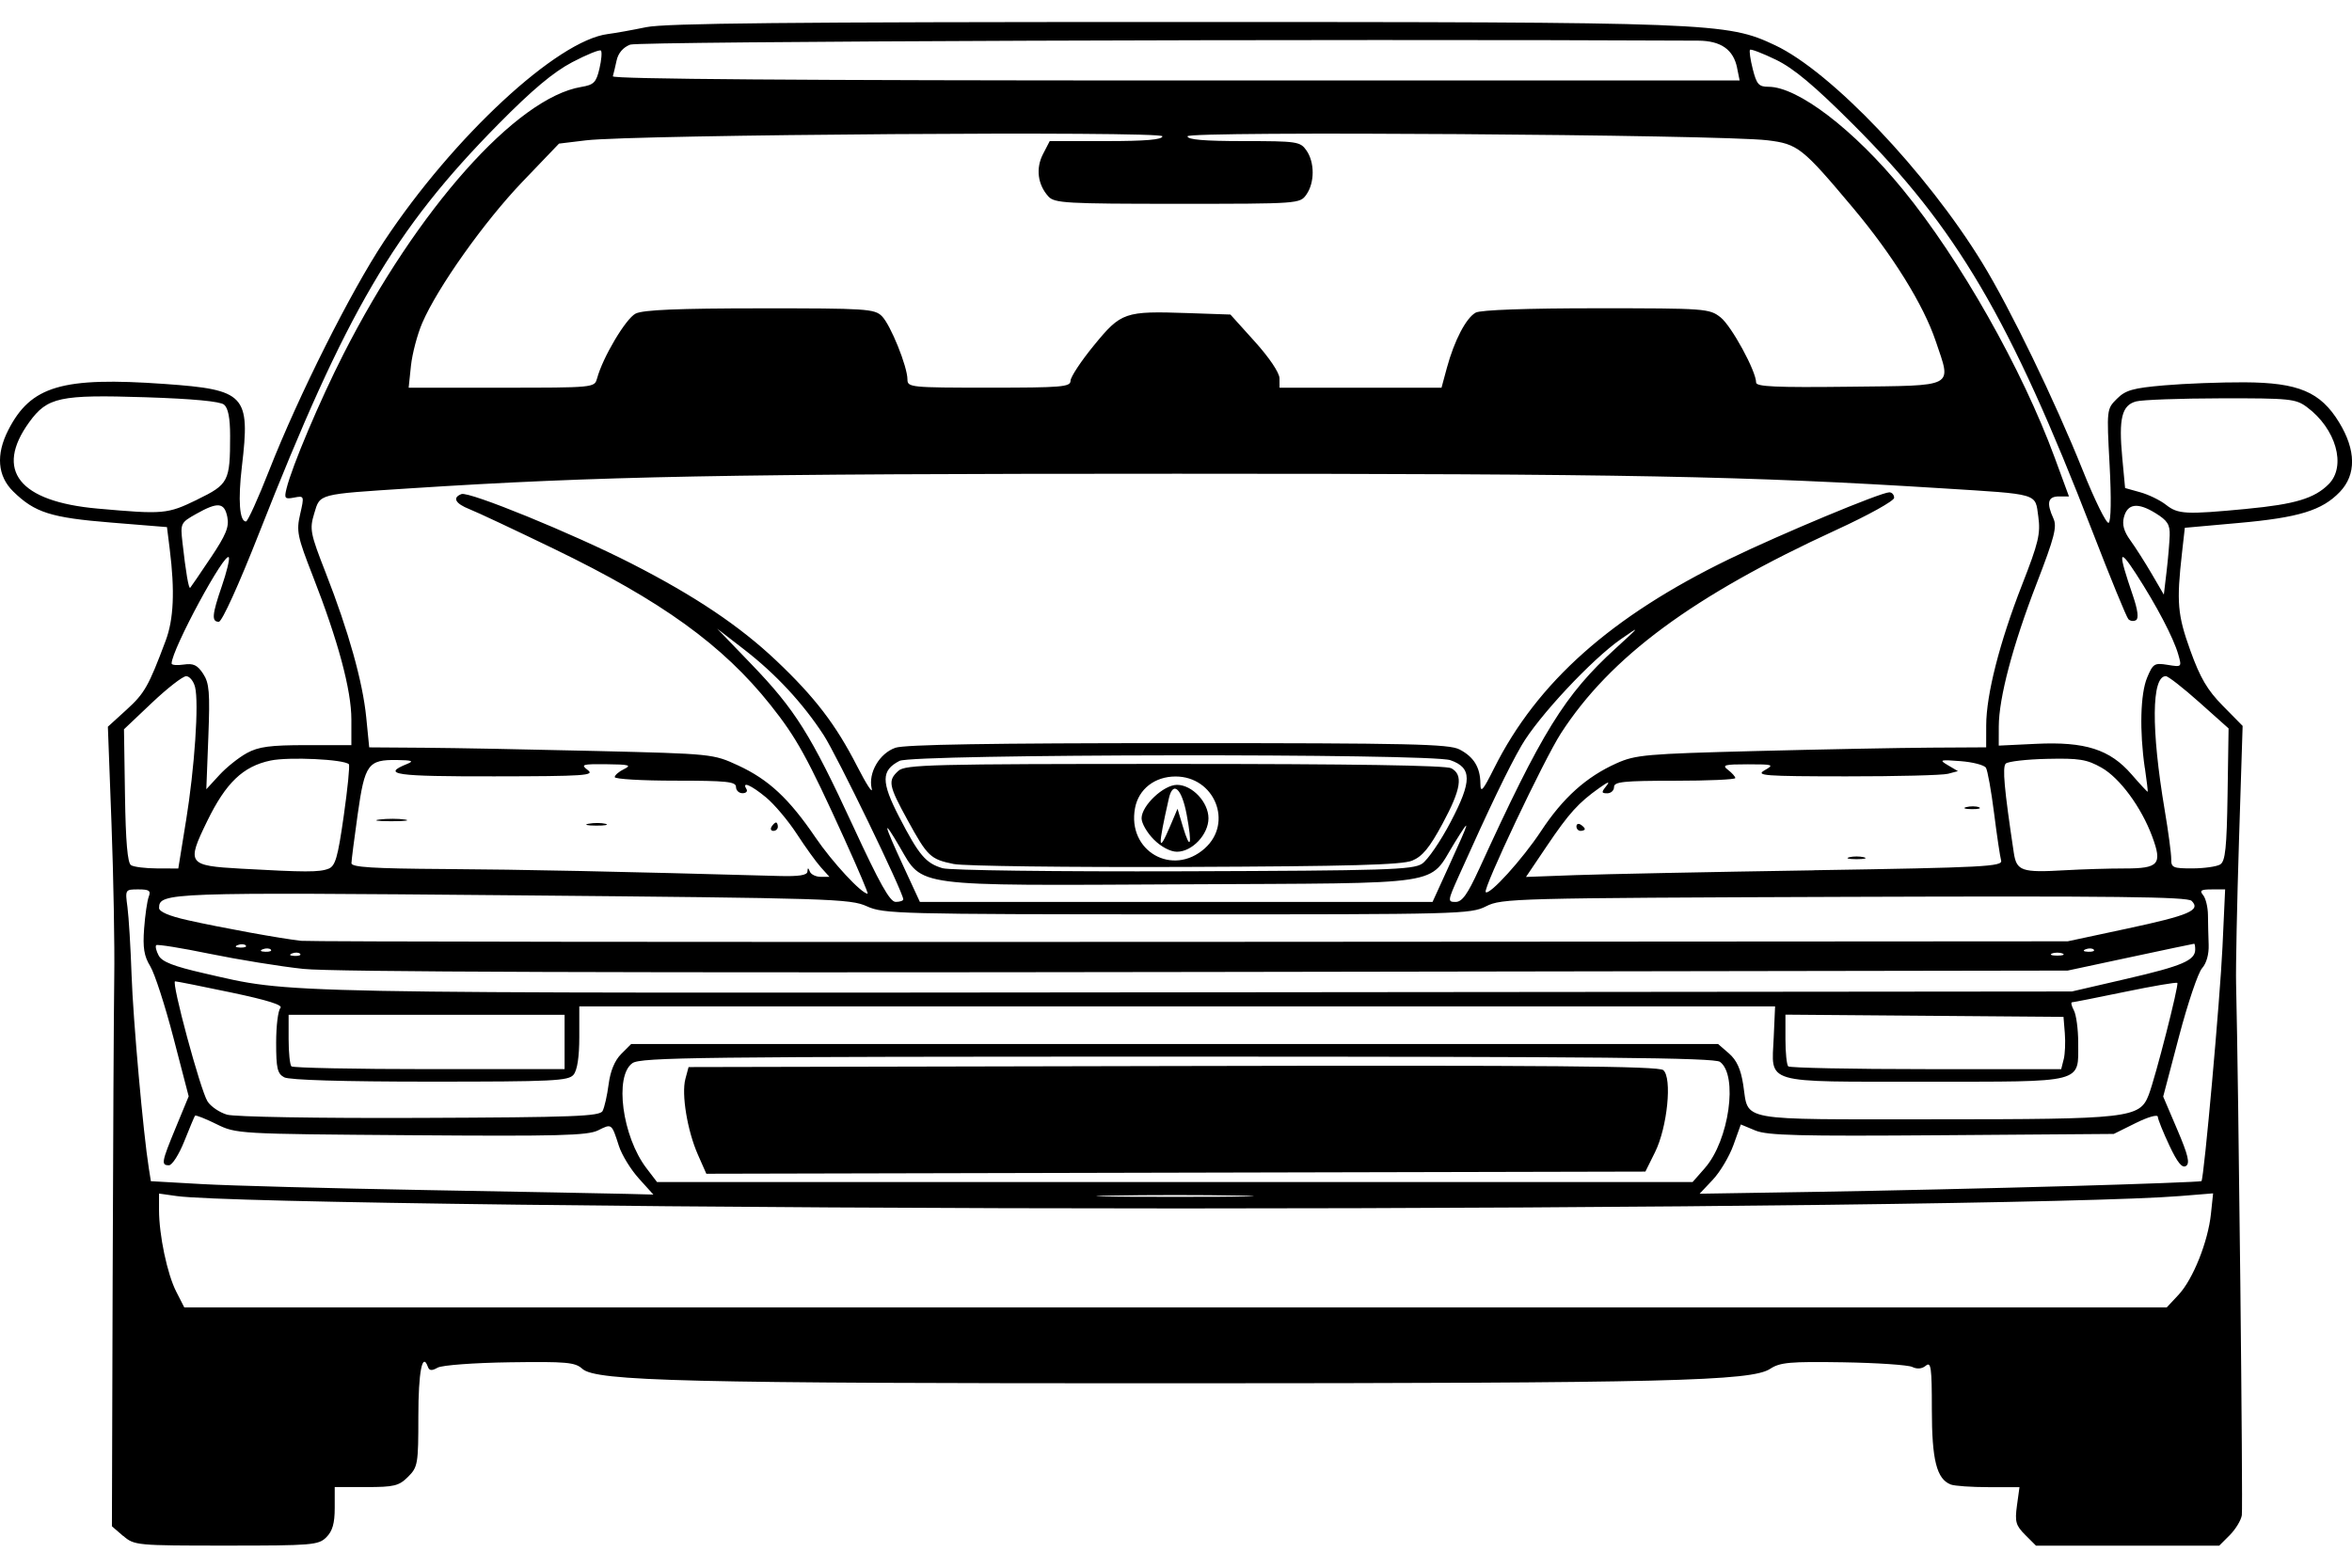 <?xml version="1.0" encoding="UTF-8" standalone="no"?>
<!-- Created with Inkscape (http://www.inkscape.org/) -->
<svg id="svg2" xmlns:rdf="http://www.w3.org/1999/02/22-rdf-syntax-ns#" xmlns="http://www.w3.org/2000/svg" height="45" width="67.5" version="1.1" xmlns:cc="http://creativecommons.org/ns#" xmlns:dc="http://purl.org/dc/elements/1.1/">
 <g id="g3472">
  <rect id="rect2990" opacity="0" height="45" width="67.5" y="0" x="3.5527e-15"/>
  <path id="path3469" d="m3.535 44.09-0.323-0.278 0.021-7.072c0.012-3.889 0.033-7.801 0.046-8.692 0.014-0.891-0.022-2.873-0.079-4.404l-0.104-2.784 0.537-0.489c0.517-0.471 0.631-0.671 1.122-1.982 0.23-0.614 0.266-1.425 0.116-2.626l-0.079-0.633-1.603-0.13c-1.73-0.14-2.188-0.285-2.807-0.89-0.454-0.444-0.505-1.06-0.144-1.766 0.646-1.267 1.544-1.532 4.488-1.323 2.32 0.165 2.459 0.313 2.216 2.369-0.114 0.968-0.069 1.579 0.117 1.579 0.05 0 0.35-0.661 0.667-1.47 0.842-2.143 2.336-5.124 3.294-6.569 1.995-3.011 4.973-5.77 6.425-5.953 0.208-0.026 0.703-0.115 1.099-0.197 0.55-0.114 4.1-0.149 14.999-0.149 15.649-0 16.01 0.013 17.399 0.667 1.609 0.757 4.345 3.632 5.948 6.249 0.797 1.301 2.078 3.947 2.88 5.946 0.349 0.871 0.685 1.552 0.747 1.514 0.067-0.042 0.078-0.708 0.026-1.667-0.085-1.588-0.084-1.6 0.209-1.892 0.249-0.249 0.459-0.309 1.362-0.387 0.587-0.051 1.619-0.09 2.293-0.087 1.555 0.007 2.189 0.275 2.722 1.148 0.489 0.801 0.497 1.502 0.022 1.998-0.51 0.533-1.179 0.738-2.909 0.892l-1.54 0.138-0.081 0.72c-0.16 1.419-0.13 1.778 0.24 2.805 0.282 0.784 0.487 1.133 0.931 1.584l0.569 0.578-0.104 3.276c-0.057 1.802-0.095 3.654-0.084 4.116 0.07 2.901 0.201 15.046 0.165 15.266-0.024 0.147-0.18 0.403-0.346 0.57l-0.303 0.303h-2.629-2.629l-0.31-0.31c-0.27-0.27-0.3-0.377-0.237-0.84l0.073-0.53h-0.888c-0.488 0-0.975-0.034-1.082-0.075-0.407-0.156-0.545-0.701-0.545-2.154 0-1.204-0.024-1.38-0.172-1.258-0.11 0.092-0.251 0.105-0.39 0.037-0.12-0.058-1.012-0.118-1.983-0.134-1.528-0.024-1.81 0.001-2.094 0.187-0.539 0.354-2.96 0.413-17.019 0.416-14.082 0.003-16.68-0.06-17.071-0.415-0.208-0.189-0.455-0.211-2.082-0.188-1.03 0.015-1.945 0.083-2.071 0.154-0.167 0.095-0.24 0.089-0.28-0.023-0.16-0.443-0.274 0.148-0.274 1.423 0 1.367-0.015 1.453-0.295 1.733-0.261 0.261-0.399 0.295-1.2 0.295h-0.905v0.6c0 0.44-0.064 0.664-0.24 0.84-0.225 0.225-0.4 0.24-2.873 0.24-2.579 0-2.64-0.006-2.956-0.278zm58.99-6.927c0.412-0.442 0.843-1.519 0.927-2.321l0.062-0.587-0.947 0.077c-2.427 0.198-15.022 0.355-28.665 0.356-13.595 0.001-27.519-0.17-28.828-0.355l-0.51-0.072v0.472c0 0.719 0.235 1.836 0.493 2.342l0.232 0.454h28.447 28.447l0.342-0.366zm-26.973-2.844c-1.006-0.02-2.653-0.02-3.66 0s-0.183 0.036 1.83 0.036c2.013 0 2.836-0.016 1.83-0.036zm-17.22-0.494c-0.231-0.255-0.487-0.674-0.57-0.93-0.21-0.652-0.202-0.646-0.597-0.449-0.301 0.15-1.132 0.172-5.369 0.14-4.992-0.037-5.015-0.038-5.589-0.321-0.317-0.156-0.591-0.264-0.61-0.24-0.018 0.024-0.157 0.354-0.308 0.734-0.151 0.379-0.349 0.69-0.44 0.69-0.231 0-0.215-0.088 0.2-1.093l0.366-0.886-0.437-1.68c-0.24-0.924-0.54-1.848-0.666-2.054-0.178-0.291-0.217-0.531-0.176-1.08 0.029-0.388 0.088-0.8 0.133-0.916 0.066-0.173 0.013-0.21-0.299-0.21-0.378 0-0.38 0.003-0.312 0.51 0.037 0.28 0.091 1.158 0.118 1.95 0.044 1.286 0.335 4.541 0.494 5.538l0.06 0.378 1.467 0.083c0.807 0.046 3.708 0.123 6.446 0.172s5.323 0.098 5.744 0.109l0.764 0.02-0.419-0.464zm40.994 0.223c2.104-0.06 3.838-0.125 3.854-0.144 0.073-0.086 0.535-5.245 0.603-6.724l0.076-1.65h-0.384c-0.311 0-0.358 0.031-0.248 0.164 0.075 0.09 0.137 0.347 0.139 0.57 0.002 0.223 0.011 0.607 0.02 0.853 0.01 0.274-0.063 0.535-0.189 0.675-0.113 0.125-0.411 1.006-0.661 1.956l-0.455 1.729 0.404 0.947c0.313 0.733 0.369 0.969 0.25 1.045-0.11 0.07-0.247-0.099-0.478-0.591-0.178-0.379-0.327-0.748-0.33-0.821-0.003-0.074-0.281 0.004-0.635 0.18l-0.629 0.312-4.937 0.037c-4.093 0.031-5.008 0.008-5.351-0.136l-0.415-0.173-0.213 0.593c-0.117 0.326-0.384 0.773-0.592 0.994l-0.378 0.401 3.363-0.054c1.849-0.03 5.084-0.103 7.188-0.164zm-10.395-0.523c0.691-0.787 0.956-2.661 0.43-3.045-0.162-0.119-3.447-0.15-15.575-0.15-13.716 0-15.398 0.02-15.636 0.187-0.524 0.367-0.292 2.105 0.402 3.015l0.304 0.398h14.86 14.86l0.355-0.404zm-28.901-0.378c-0.304-0.688-0.478-1.738-0.36-2.178l0.091-0.339 13.897-0.03c10.865-0.024 13.936 0.002 14.075 0.117 0.262 0.217 0.119 1.642-0.236 2.357l-0.276 0.556-13.475 0.031-13.475 0.031-0.24-0.543zm-2.736-1.258c0.053-0.099 0.131-0.443 0.173-0.765 0.05-0.383 0.174-0.683 0.361-0.87l0.285-0.285h15.598 15.598l0.311 0.27c0.221 0.192 0.339 0.45 0.408 0.895 0.167 1.071-0.252 0.995 5.487 0.995 5.598 0 5.892-0.033 6.15-0.699 0.192-0.497 0.874-3.164 0.822-3.216-0.025-0.025-0.699 0.089-1.498 0.255-0.798 0.165-1.484 0.301-1.523 0.301-0.04 0-0.016 0.104 0.052 0.232 0.068 0.128 0.124 0.542 0.124 0.92 0 1.186 0.23 1.127-4.39 1.127-4.704 0-4.409 0.087-4.348-1.278l0.039-0.883-17.159 0-17.159 0v0.881c0 0.57-0.058 0.951-0.165 1.08-0.147 0.178-0.584 0.199-4.118 0.199-2.495 0-4.038-0.046-4.185-0.124-0.197-0.105-0.232-0.257-0.232-0.996 0-0.479 0.055-0.927 0.123-0.994 0.083-0.083-0.367-0.225-1.41-0.444-0.843-0.177-1.569-0.322-1.613-0.321-0.117 0.001 0.728 3.131 0.931 3.447 0.094 0.147 0.346 0.318 0.56 0.38 0.222 0.064 2.604 0.105 5.536 0.093 4.438-0.017 5.16-0.045 5.244-0.2zm-1.091-1.98v-0.78h-3.96-3.96v0.7c0 0.385 0.036 0.736 0.08 0.78s1.826 0.08 3.96 0.08h3.88v-0.78zm43.023 0.499c0.039-0.155 0.053-0.492 0.032-0.75l-0.038-0.469-3.99-0.032-3.99-0.032v0.702c0 0.386 0.036 0.738 0.08 0.782 0.044 0.044 1.825 0.08 3.957 0.08h3.877l0.071-0.281zm1.82-2.315c1.583-0.366 1.954-0.526 1.954-0.838 0-0.091-0.013-0.165-0.03-0.165-0.017 0-0.84 0.173-1.83 0.385l-1.8 0.385-24.718 0.04c-16.957 0.028-25.095 0-25.917-0.088-0.659-0.07-1.866-0.266-2.682-0.433-0.815-0.168-1.509-0.279-1.54-0.248-0.032 0.032-0 0.166 0.071 0.298 0.096 0.179 0.424 0.308 1.3 0.508 2.594 0.593 1.505 0.572 28.349 0.547l25.258-0.024 1.586-0.367zm-52.434-0.716c-0.04-0.04-0.143-0.044-0.23-0.009-0.096 0.038-0.067 0.067 0.072 0.072 0.127 0.005 0.197-0.023 0.158-0.063zm50.579-0.007c-0.082-0.033-0.217-0.033-0.3 0-0.082 0.033-0.015 0.061 0.15 0.061s0.232-0.027 0.15-0.061zm-51.419-0.113c-0.04-0.04-0.143-0.044-0.23-0.009-0.096 0.038-0.067 0.067 0.072 0.072 0.126 0.005 0.197-0.023 0.157-0.063zm52.316 0c-0.04-0.04-0.143-0.044-0.23-0.009-0.096 0.038-0.067 0.067 0.072 0.072 0.126 0.005 0.197-0.023 0.157-0.063zm-53.036-0.12c-0.04-0.04-0.143-0.044-0.23-0.009-0.096 0.038-0.067 0.067 0.072 0.072 0.126 0.005 0.197-0.023 0.157-0.063zm54.004-0.484c1.776-0.38 2.112-0.525 1.841-0.794-0.119-0.118-2.236-0.142-9.968-0.115-9.468 0.034-9.834 0.044-10.278 0.27-0.444 0.226-0.759 0.234-8.864 0.232-8.008-0.003-8.428-0.013-8.908-0.231-0.477-0.217-1.021-0.233-10.143-0.316-9.913-0.089-10.171-0.08-10.171 0.364 0 0.107 0.288 0.231 0.81 0.348 0.974 0.219 2.689 0.531 3.27 0.595 0.231 0.025 11.732 0.039 25.558 0.03l25.138-0.016 1.716-0.367zm-35.133-0.837c0-0.2-1.904-4.129-2.284-4.714-0.599-0.921-1.379-1.76-2.29-2.464l-0.766-0.592 0.974 1.012c1.264 1.313 1.706 2.017 2.924 4.652 0.765 1.655 1.058 2.179 1.224 2.179 0.12 0 0.218-0.033 0.218-0.073zm15.664-0.968c0.618-1.355 0.635-1.426 0.155-0.651-0.772 1.248-0.114 1.148-7.793 1.187-7.802 0.039-7.453 0.085-8.126-1.069-0.507-0.869-0.477-0.705 0.098 0.538l0.479 1.037h7.356 7.356l0.475-1.042zm0.856 0.112c1.813-3.966 2.459-5.011 3.926-6.35 0.713-0.651 0.717-0.658 0.153-0.267-0.838 0.582-2.375 2.227-2.855 3.055-0.377 0.651-0.901 1.742-1.799 3.742-0.324 0.722-0.327 0.75-0.094 0.75 0.186 0 0.342-0.217 0.668-0.93zm-18.192-0.842c-1.089-2.395-1.386-2.934-2.14-3.883-1.367-1.718-3.124-2.986-6.207-4.478-1.122-0.543-2.215-1.057-2.43-1.141-0.409-0.162-0.499-0.331-0.231-0.434 0.217-0.083 3.192 1.132 4.879 1.994 1.82 0.93 3.106 1.792 4.159 2.79 1.104 1.046 1.704 1.829 2.316 3.025 0.27 0.528 0.459 0.817 0.419 0.643-0.103-0.451 0.223-1.01 0.682-1.17 0.264-0.092 2.763-0.133 8.109-0.133 6.658 0 7.776 0.025 8.078 0.181 0.412 0.213 0.596 0.513 0.601 0.981 0.003 0.283 0.068 0.21 0.396-0.446 1.234-2.464 3.358-4.354 6.739-5.996 1.487-0.722 4.358-1.919 4.601-1.919 0.076 0 0.138 0.071 0.138 0.158s-0.742 0.499-1.65 0.916c-4.124 1.895-6.492 3.644-7.914 5.845-0.484 0.75-2.246 4.469-2.158 4.557 0.105 0.105 1.057-0.946 1.588-1.751 0.63-0.957 1.297-1.556 2.165-1.946 0.546-0.245 0.846-0.272 4.01-0.353 1.881-0.048 4.135-0.092 5.01-0.097l1.59-0.009 0.001-0.63c0.001-0.881 0.386-2.389 1.027-4.03 0.475-1.214 0.536-1.471 0.468-1.965-0.093-0.677 0.05-0.634-2.756-0.81-5.65-0.354-9.039-0.418-21.958-0.419-12.936-0-16.607 0.07-22.018 0.42-2.666 0.173-2.576 0.149-2.748 0.723-0.136 0.452-0.114 0.565 0.333 1.708 0.654 1.674 1.06 3.123 1.161 4.146l0.085 0.858 1.574 0.011c0.866 0.006 3.086 0.048 4.934 0.093 3.34 0.081 3.364 0.084 4.08 0.415 0.875 0.405 1.46 0.95 2.22 2.068 0.484 0.711 1.32 1.613 1.496 1.613 0.026 0-0.265-0.689-0.648-1.531zm-1.079 0.901c0.007-0.12 0.022-0.12 0.07 0 0.033 0.082 0.173 0.15 0.311 0.15h0.251l-0.243-0.27c-0.134-0.148-0.446-0.581-0.694-0.962-0.248-0.381-0.646-0.853-0.885-1.05-0.429-0.354-0.703-0.47-0.56-0.238 0.041 0.066-0.01 0.12-0.113 0.12-0.103 0-0.187-0.081-0.187-0.18 0-0.152-0.273-0.18-1.74-0.18-0.957 0-1.74-0.046-1.74-0.102s0.121-0.16 0.27-0.232c0.225-0.109 0.142-0.132-0.503-0.138-0.704-0.007-0.752 0.007-0.54 0.168 0.207 0.156-0.093 0.177-2.684 0.18-2.855 0.004-3.253-0.053-2.5-0.357 0.203-0.082 0.142-0.106-0.289-0.112-0.834-0.012-0.927 0.116-1.13 1.552-0.098 0.693-0.179 1.327-0.18 1.41-0.002 0.115 0.619 0.154 2.668 0.167 2.245 0.014 5.042 0.073 9.599 0.2 0.576 0.016 0.813-0.021 0.819-0.127zm-1.029-1.289c0.041-0.066 0.098-0.12 0.127-0.12 0.029 0 0.053 0.054 0.053 0.12s-0.057 0.12-0.127 0.12c-0.07 0-0.094-0.054-0.053-0.12zm-5.248-0.085c0.149-0.029 0.365-0.028 0.48 0.002 0.115 0.03-0.007 0.054-0.271 0.052-0.264-0.001-0.358-0.026-0.209-0.055zm-5.999-0.122c0.216-0.027 0.54-0.026 0.72 0.001 0.18 0.027 0.004 0.049-0.392 0.049-0.396-0.001-0.543-0.023-0.328-0.05zm41.157 1.457c4.896-0.078 5.426-0.106 5.377-0.279-0.03-0.106-0.121-0.716-0.202-1.357-0.081-0.641-0.186-1.229-0.234-1.306-0.048-0.077-0.376-0.163-0.73-0.19-0.596-0.046-0.622-0.037-0.358 0.119l0.285 0.168-0.285 0.076c-0.157 0.042-1.473 0.075-2.925 0.074-2.349-0.002-2.607-0.021-2.34-0.174 0.283-0.162 0.256-0.172-0.48-0.172-0.674-0-0.751 0.021-0.57 0.159 0.115 0.088 0.21 0.194 0.21 0.236s-0.783 0.077-1.74 0.077c-1.467 0-1.74 0.028-1.74 0.18 0 0.099-0.088 0.18-0.195 0.18-0.168 0-0.172-0.028-0.03-0.205 0.118-0.148 0.064-0.134-0.195 0.05-0.601 0.426-0.871 0.724-1.502 1.659l-0.605 0.897 1.414-0.052c0.777-0.028 3.858-0.091 6.846-0.138zm1.018-0.373c0.115-0.03 0.304-0.03 0.42 0s0.021 0.055-0.21 0.055-0.325-0.025-0.21-0.055zm-7.829-0.884c0-0.07 0.054-0.094 0.12-0.053 0.066 0.041 0.12 0.098 0.12 0.127s-0.054 0.053-0.12 0.053-0.12-0.057-0.12-0.127zm11.191-0.556c0.117-0.03 0.279-0.028 0.36 0.004 0.081 0.033-0.014 0.058-0.212 0.055-0.198-0.003-0.264-0.029-0.148-0.06zm-47.01 1.772c0.202-0.079 0.27-0.313 0.442-1.52 0.112-0.784 0.178-1.451 0.147-1.482-0.142-0.142-1.723-0.216-2.247-0.106-0.79 0.166-1.281 0.636-1.819 1.739-0.598 1.227-0.561 1.279 0.971 1.365 1.837 0.103 2.248 0.104 2.506 0.003zm31.386-0.144c0.163-0.107 0.534-0.648 0.824-1.203 0.616-1.175 0.614-1.554-0.009-1.771-0.57-0.199-15.421-0.18-15.809 0.02-0.529 0.273-0.531 0.6-0.01 1.609 0.571 1.103 0.762 1.329 1.247 1.472 0.207 0.061 3.256 0.1 6.915 0.088 5.804-0.019 6.578-0.043 6.841-0.215zm-13.429 0.008c-0.679-0.138-0.757-0.211-1.332-1.259-0.548-0.999-0.574-1.137-0.266-1.417 0.199-0.18 0.923-0.199 7.927-0.199 5.084 0 7.787 0.042 7.94 0.124 0.35 0.187 0.284 0.601-0.253 1.597-0.37 0.686-0.576 0.936-0.87 1.056-0.297 0.121-1.782 0.162-6.505 0.18-3.366 0.013-6.355-0.025-6.642-0.083zm7.197-0.452c0.821-0.734 0.28-2.062-0.84-2.062-0.597 0-1.061 0.362-1.163 0.907-0.231 1.231 1.076 1.984 2.004 1.155zm-1.464-0.253c-0.193-0.193-0.351-0.467-0.351-0.609 0-0.363 0.631-0.96 1.016-0.96 0.436 0 0.904 0.497 0.904 0.96 0 0.463-0.468 0.96-0.904 0.96-0.188 0-0.456-0.141-0.665-0.351zm0.47-0.386 0.211-0.497 0.152 0.509c0.216 0.72 0.275 0.545 0.112-0.332-0.141-0.761-0.394-0.994-0.513-0.473-0.322 1.418-0.313 1.618 0.038 0.793zm27.399 1.217c0.975 0 1.079-0.121 0.785-0.914-0.313-0.845-0.931-1.684-1.458-1.981-0.421-0.237-0.637-0.272-1.561-0.251-0.59 0.013-1.123 0.075-1.185 0.136-0.101 0.101-0.044 0.725 0.23 2.553 0.08 0.532 0.222 0.581 1.476 0.508 0.488-0.028 1.26-0.051 1.714-0.051zm-55.646-1.349c0.25-1.546 0.376-3.403 0.262-3.859-0.043-0.171-0.158-0.311-0.255-0.311-0.097 0-0.538 0.343-0.981 0.762l-0.804 0.762 0.029 1.905c0.02 1.319 0.073 1.933 0.173 1.996 0.079 0.05 0.417 0.092 0.75 0.093l0.607 0.002 0.218-1.35zm58.384 1.232c0.145-0.092 0.185-0.477 0.209-2.008l0.029-1.895-0.84-0.75c-0.462-0.412-0.894-0.75-0.961-0.75-0.411 0-0.424 1.523-0.033 3.84 0.106 0.627 0.19 1.261 0.188 1.41-0.004 0.246 0.051 0.27 0.613 0.268 0.339-0.001 0.698-0.053 0.797-0.115zm-2.166-2.763c-0.155-1.065-0.128-2.134 0.067-2.599 0.167-0.401 0.21-0.427 0.589-0.365 0.407 0.066 0.408 0.065 0.303-0.302-0.136-0.475-0.623-1.404-1.212-2.313-0.503-0.776-0.522-0.642-0.089 0.627 0.14 0.41 0.171 0.654 0.091 0.703-0.068 0.042-0.167 0.029-0.221-0.027-0.054-0.057-0.516-1.183-1.026-2.503-2.374-6.134-3.898-8.727-6.883-11.709-1.108-1.107-1.696-1.599-2.205-1.846-0.382-0.185-0.716-0.313-0.744-0.286-0.027 0.027 0.008 0.278 0.079 0.556 0.111 0.437 0.172 0.506 0.45 0.506 0.843 0 2.453 1.231 3.857 2.949 1.647 2.015 3.423 5.153 4.359 7.7l0.408 1.11h-0.288c-0.317 0-0.363 0.184-0.158 0.633 0.109 0.238 0.03 0.541-0.482 1.868-0.684 1.77-1.085 3.285-1.086 4.105l-0.001 0.547 1.067-0.051c1.412-0.068 2.122 0.159 2.743 0.875 0.247 0.285 0.457 0.511 0.465 0.5 0.008-0.01-0.028-0.316-0.081-0.679zm-54.47-0.432c0.339-0.184 0.669-0.228 1.71-0.228h1.29v-0.737c0-0.843-0.381-2.261-1.104-4.111-0.447-1.145-0.478-1.292-0.366-1.781 0.121-0.527 0.118-0.533-0.173-0.477-0.267 0.051-0.288 0.026-0.218-0.259 0.157-0.64 0.95-2.514 1.632-3.855 2.115-4.161 4.962-7.362 6.825-7.673 0.363-0.06 0.43-0.128 0.523-0.524 0.059-0.25 0.078-0.484 0.043-0.52-0.036-0.036-0.406 0.114-0.823 0.333-0.542 0.285-1.147 0.792-2.123 1.781-2.989 3.03-4.364 5.38-6.862 11.732-0.585 1.488-1.067 2.55-1.158 2.55-0.213 0-0.195-0.205 0.087-1.025 0.133-0.387 0.224-0.755 0.203-0.819-0.082-0.245-1.645 2.645-1.645 3.042 0 0.045 0.157 0.058 0.349 0.03 0.276-0.041 0.393 0.015 0.556 0.264 0.177 0.27 0.198 0.533 0.149 1.815l-0.058 1.5 0.372-0.405c0.204-0.223 0.561-0.508 0.792-0.633zm55.184-6.248c0.01-0.311-0.064-0.427-0.407-0.639-0.511-0.316-0.806-0.277-0.908 0.12-0.054 0.209 0.002 0.408 0.185 0.659 0.144 0.198 0.419 0.63 0.612 0.96l0.35 0.6 0.078-0.66c0.043-0.363 0.083-0.831 0.09-1.04zm-56.221 0.642c0.441-0.66 0.534-0.887 0.477-1.17-0.084-0.42-0.27-0.44-0.889-0.092-0.45 0.253-0.46 0.273-0.4 0.81 0.097 0.869 0.181 1.359 0.224 1.313 0.022-0.023 0.286-0.411 0.587-0.861zm-0.386-1.671c0.9-0.438 0.943-0.521 0.943-1.83 0-0.51-0.056-0.797-0.174-0.895-0.114-0.094-0.899-0.168-2.255-0.212-2.46-0.079-2.815-0.003-3.335 0.714-1.004 1.385-0.296 2.281 1.96 2.482 1.899 0.169 2.002 0.16 2.862-0.258zm58.821 0.266c1.381-0.131 1.94-0.299 2.347-0.706 0.519-0.519 0.214-1.597-0.629-2.219-0.315-0.233-0.494-0.251-2.46-0.247-1.166 0.002-2.263 0.042-2.437 0.089-0.409 0.11-0.502 0.487-0.397 1.61l0.082 0.876 0.436 0.122c0.24 0.067 0.571 0.228 0.736 0.358 0.348 0.274 0.562 0.285 2.322 0.118zm-47.348-3.737c0.157-0.6 0.827-1.728 1.109-1.868 0.216-0.107 1.22-0.149 3.57-0.15 3.045-0.002 3.285 0.014 3.496 0.224 0.25 0.25 0.734 1.448 0.734 1.818 0 0.226 0.095 0.235 2.34 0.235 2.088 0 2.34-0.021 2.34-0.197 0-0.108 0.302-0.566 0.671-1.016 0.782-0.956 0.88-0.99 2.694-0.928l1.224 0.042 0.703 0.78c0.413 0.458 0.704 0.891 0.705 1.05l0.002 0.27h2.324 2.324l0.154-0.57c0.214-0.788 0.554-1.438 0.829-1.586 0.143-0.077 1.469-0.124 3.463-0.124 3.134 0 3.241 0.008 3.562 0.26 0.313 0.246 1.021 1.544 1.021 1.872 0 0.119 0.576 0.145 2.67 0.12 3.091-0.037 2.939 0.043 2.485-1.307-0.352-1.047-1.231-2.463-2.373-3.825-1.454-1.733-1.585-1.837-2.456-1.942-1.356-0.164-16.645-0.27-16.645-0.115 0 0.097 0.479 0.138 1.613 0.138 1.531 0 1.623 0.014 1.8 0.267 0.239 0.342 0.239 0.925 0 1.266-0.186 0.265-0.206 0.267-3.701 0.267-3.195 0-3.531-0.019-3.704-0.21-0.308-0.342-0.367-0.806-0.155-1.217l0.193-0.373h1.617c1.135 0 1.617-0.041 1.617-0.138 0-0.156-15.177-0.049-16.548 0.117l-0.769 0.093-1.048 1.094c-1.097 1.145-2.436 3.033-2.876 4.053-0.142 0.33-0.288 0.883-0.325 1.23l-0.066 0.63h2.668c2.637 0 2.669-0.003 2.736-0.26zm32.72-8.919c-0.107-0.528-0.465-0.779-1.117-0.783-10.561-0.053-30.405 0.02-30.651 0.114-0.202 0.077-0.344 0.242-0.39 0.455-0.04 0.184-0.089 0.388-0.108 0.454-0.023 0.08 5.418 0.12 16.152 0.12h16.186l-0.073-0.36z"/>
 </g>
</svg>
